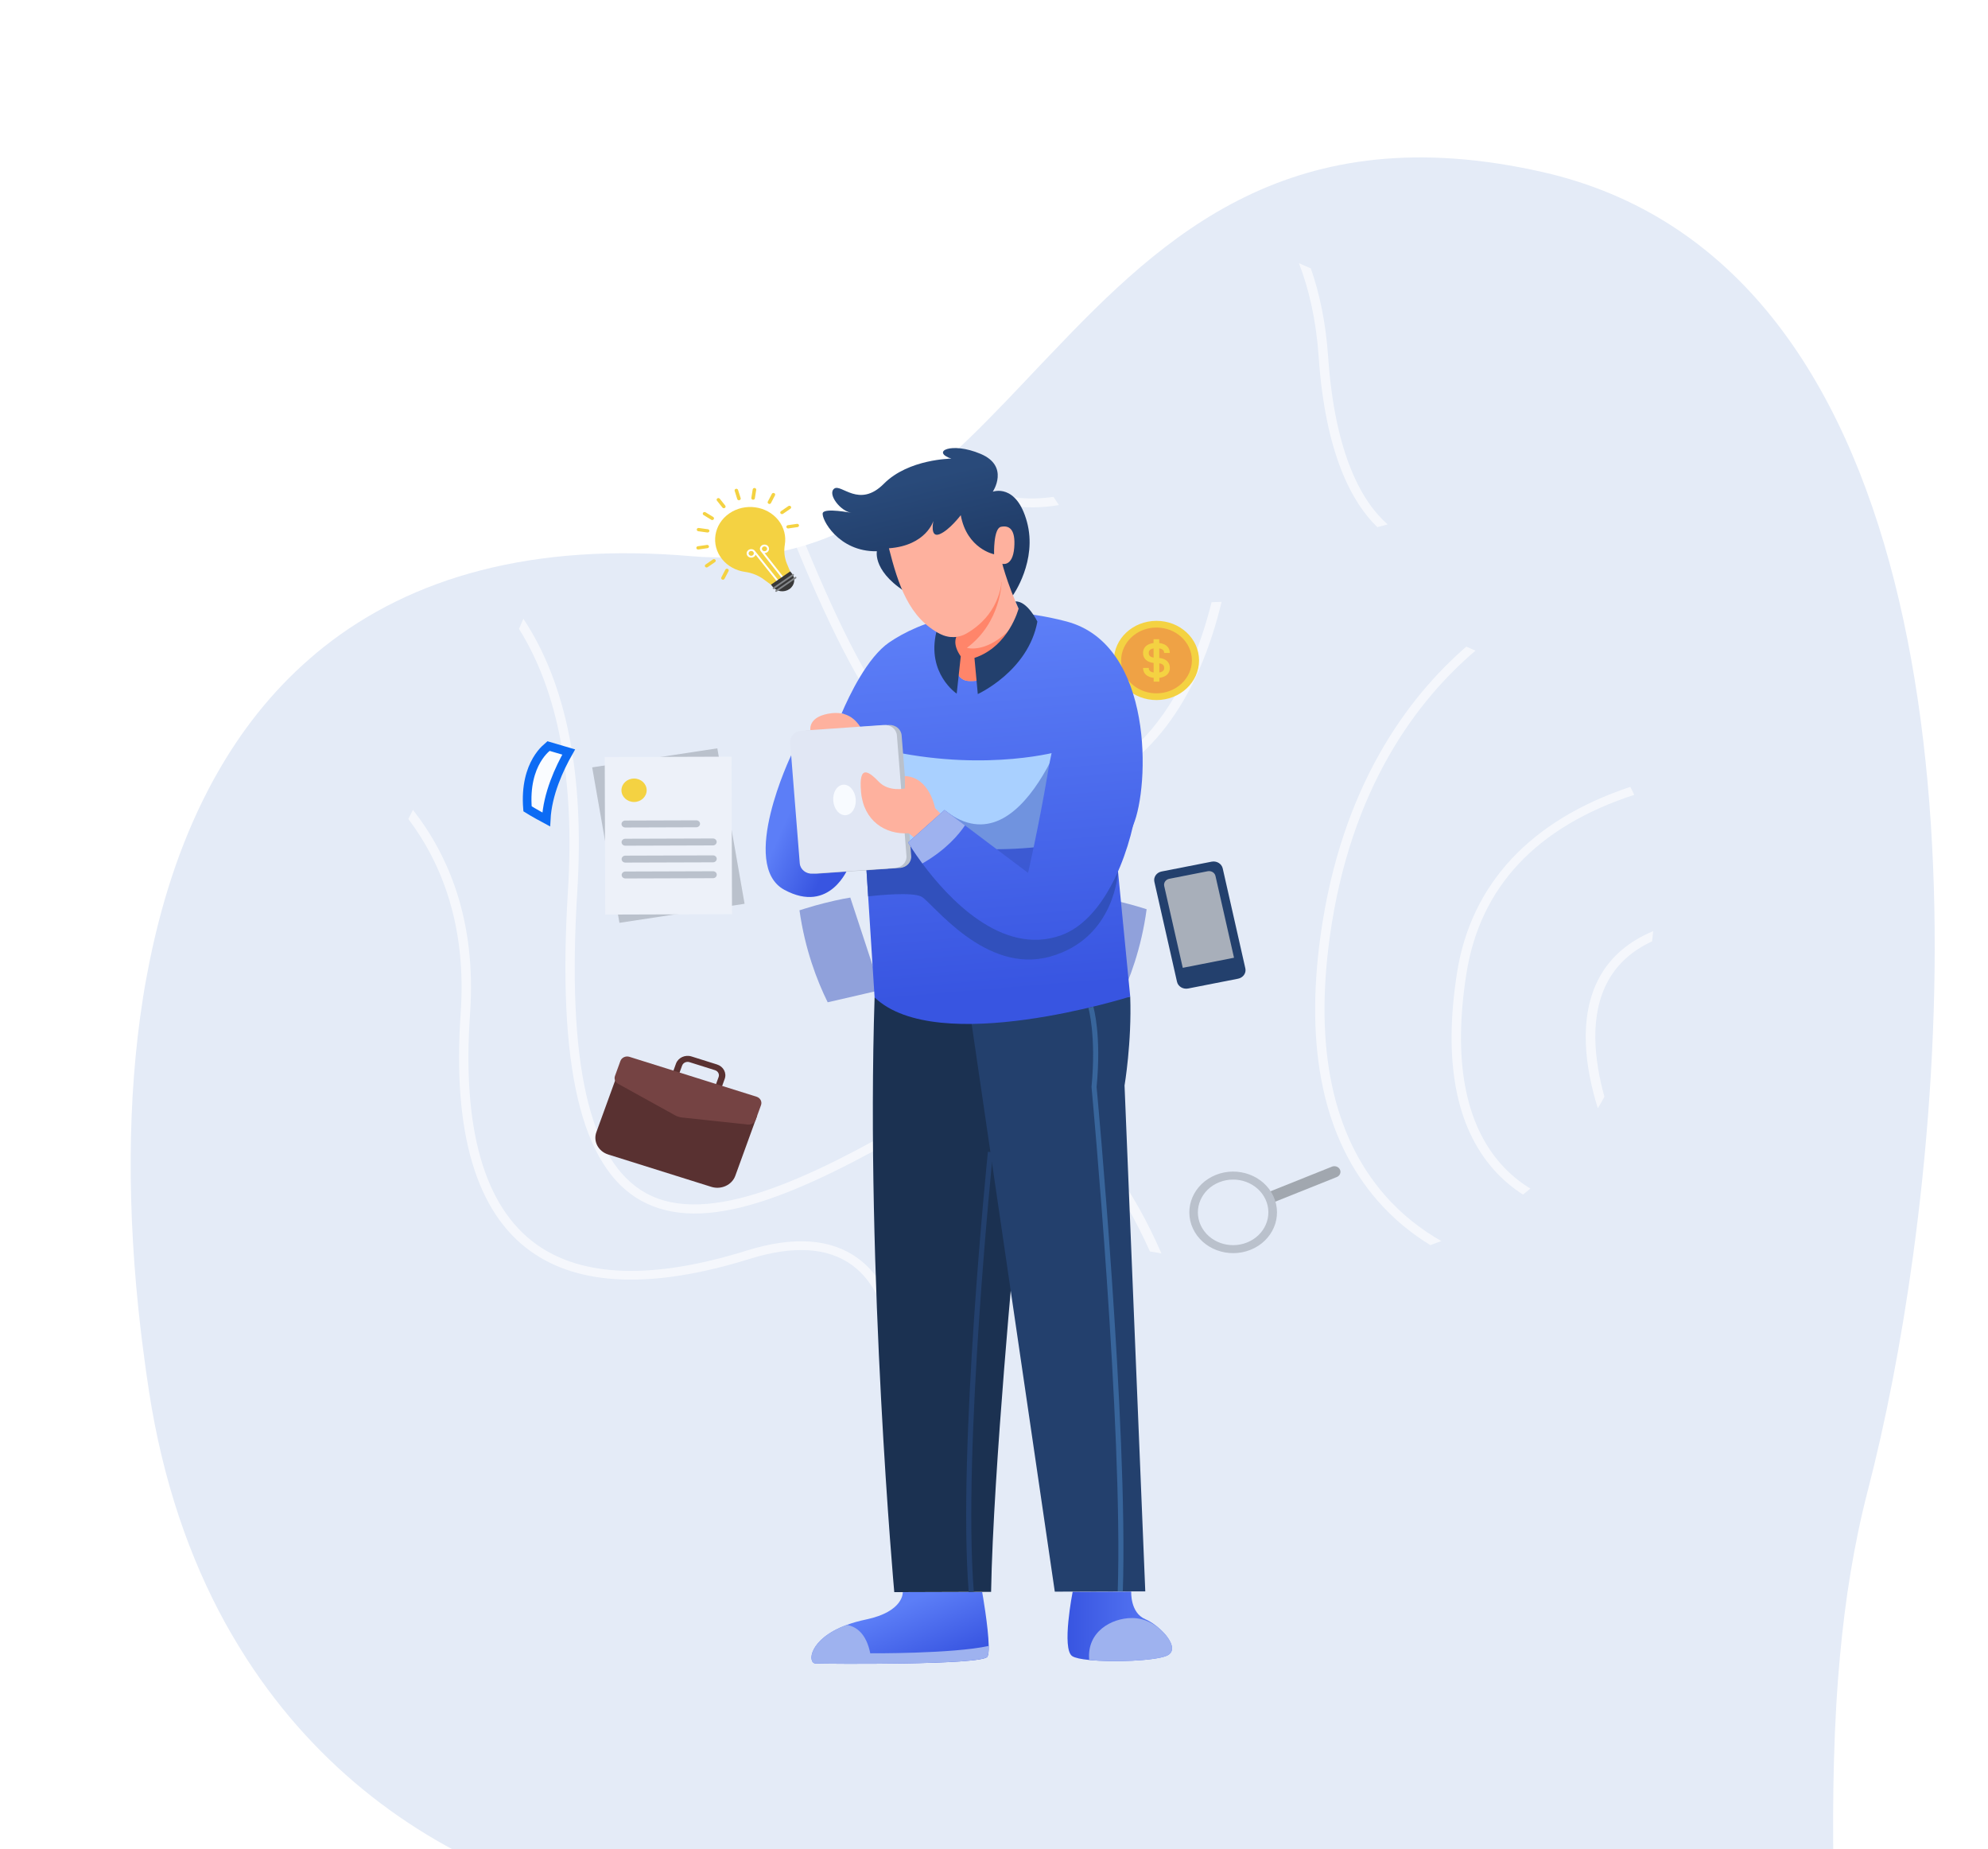 <svg width="272" height="253" viewBox="0 0 272 253" fill="none" xmlns="http://www.w3.org/2000/svg">
<rect x="0" y="0" width="272" height="253" fill="#808080" stroke="none"/>
<g clip-path="url(#clip0_1272_47018)">
<path d="M272 0H0V253H272V0Z" fill="white"/>
<path d="M20.399 190.435C20.104 188.515 19.829 186.58 19.593 184.681C19.46 183.718 19.352 182.761 19.234 181.795L19.232 181.785C17.384 165.838 17.369 150.456 19.556 136.563L19.554 136.553C19.733 135.387 19.94 134.237 20.163 133.094C21.879 123.955 24.602 115.527 28.451 108.118C28.793 107.446 29.147 106.793 29.505 106.161C32.955 99.995 37.231 94.576 42.403 90.094C43.009 89.562 43.62 89.051 44.248 88.547C44.248 88.547 44.248 88.547 44.255 88.545C56.306 78.976 72.889 74.179 94.809 76.109C94.824 76.106 94.849 76.112 94.864 76.109C95.622 76.17 96.37 76.223 97.103 76.235C117.223 77.035 129.358 63.663 142.333 49.947C142.805 49.453 143.27 48.96 143.751 48.465C159.409 31.998 176.754 15.76 211.077 23.543C264.04 35.579 269.42 112.264 262.088 169.205C261.976 170.12 261.852 171.017 261.73 171.924C260.101 183.81 257.929 194.763 255.543 203.962C253.635 211.342 252.453 218.899 251.753 226.507C251.658 227.506 251.577 228.501 251.499 229.507C248.411 269.695 257.679 310.559 241.723 330.507C241.319 331.03 240.896 331.536 240.452 332.013C238.143 334.558 235.359 336.694 232.017 338.406C223.107 342.958 214.594 342.233 206.5 338.238C205.747 337.853 205.001 337.467 204.26 337.026C186.913 327.077 171.447 302.619 157.758 283.514C157.259 282.798 156.759 282.114 156.267 281.429C145.423 266.48 135.739 255.427 127.144 258.399C125.408 259.009 123.633 259.542 121.839 260.024C121.214 260.194 120.593 260.342 119.972 260.49C104.365 264.217 86.948 263.32 71.027 257.192C70.366 256.95 69.708 256.685 69.063 256.407C54.432 250.329 41.217 239.746 32.033 224.159C31.628 223.477 31.236 222.782 30.843 222.087C25.909 213.126 22.28 202.598 20.399 190.435Z" fill="#E4EBF7"/>
<path opacity="0.62" d="M158.909 171.483C158.898 171.483 158.881 171.478 158.871 171.478C158.353 171.378 157.842 171.283 157.336 171.209C153.725 163.175 148.488 155.085 141.369 152.173C136.516 150.184 131.203 150.823 125.577 154.08C109.086 163.629 96.33 169.018 87.719 164.263C79.491 159.72 76.221 145.86 77.707 121.876C78.65 106.673 76.403 94.662 71.012 86.037C71.217 85.576 71.412 85.115 71.606 84.648C77.504 93.541 79.975 106.041 78.986 121.943C77.531 145.431 80.598 158.937 88.374 163.229C96.897 167.943 110.971 161.123 124.894 153.06C130.9 149.58 136.615 148.909 141.877 151.068C149.661 154.257 155.199 163.009 158.909 171.483Z" fill="white"/>
<path opacity="0.62" d="M122.309 179.36C121.913 179.548 121.522 179.737 121.12 179.925C120.274 177.297 118.873 174.761 116.583 173.083C113.268 170.654 108.561 170.366 102.594 172.221C89.388 176.331 79.301 175.983 72.606 171.187C65.114 165.827 61.892 154.841 63.032 138.555C63.859 126.656 60.422 118.09 55.871 112.047C56.077 111.627 56.287 111.216 56.498 110.801C61.403 117.05 65.196 126.029 64.316 138.632C63.202 154.493 66.265 165.13 73.391 170.238C79.721 174.778 89.416 175.066 102.183 171.084C108.59 169.09 113.699 169.454 117.38 172.149C119.861 173.968 121.387 176.62 122.309 179.36Z" fill="white"/>
<path opacity="0.62" d="M181.952 128.111C179.829 143.409 182.342 155.297 189.423 163.452C191.847 166.248 194.574 168.289 197.201 169.788C196.706 169.982 196.212 170.166 195.706 170.344C195.706 170.344 195.706 170.344 195.701 170.344C193.243 168.839 190.729 166.853 188.446 164.224C181.119 155.807 178.508 143.611 180.684 127.963C183.503 107.649 192.55 95.476 200.622 88.463C201.047 88.639 201.467 88.825 201.875 89.016C193.884 95.816 184.777 107.817 181.952 128.111Z" fill="white"/>
<path opacity="0.62" d="M200.627 133.25C198.808 144.863 200.381 153.602 205.327 159.213C206.615 160.671 208.022 161.78 209.385 162.606C209.054 162.89 208.718 163.164 208.381 163.429C207.018 162.557 205.622 161.433 204.334 159.97C199.147 154.086 197.476 145.044 199.353 133.077C201.268 120.916 209.433 112.182 223.063 107.651C223.249 108.01 223.424 108.374 223.599 108.738C210.214 113.116 202.488 121.353 200.627 133.25Z" fill="white"/>
<path opacity="0.62" d="M226.193 127.386C226.151 127.852 226.092 128.312 226.039 128.778L226.039 128.783C223.329 130.041 221.316 131.844 220.029 134.176C217.4 138.92 218.143 145.096 219.518 150.04C219.513 150.045 219.513 150.045 219.518 150.045C219.232 150.578 218.929 151.1 218.615 151.617C216.955 146.309 215.812 139.173 218.879 133.628C220.421 130.855 222.868 128.768 226.193 127.386Z" fill="white"/>
<path opacity="0.62" d="M167.137 82.339C166.46 85.185 165.48 88.406 164.076 91.599C158.901 103.369 150.287 109.57 139.119 109.605C138.673 109.606 138.238 109.603 137.786 109.584C122.579 108.979 113.768 86.965 105.253 65.669C101.075 55.233 97.028 45.121 92.447 38.021C92.8 37.812 93.164 37.614 93.539 37.43C98.213 44.656 102.27 54.799 106.454 65.25C114.826 86.182 123.49 107.822 137.848 108.389C156.041 109.111 163.096 93.145 165.771 82.389C166.234 82.368 166.685 82.356 167.137 82.339Z" fill="white"/>
<path opacity="0.62" d="M144.883 69.096C143.784 69.287 142.571 69.407 141.282 69.411C138.595 69.42 135.579 68.903 132.593 67.328C124.725 63.179 119.819 53.221 117.959 37.667C118.428 37.919 118.891 38.17 119.343 38.447C121.228 53.07 125.881 62.416 133.227 66.289C137.068 68.316 141.034 68.43 144.139 67.975C144.385 68.359 144.637 68.728 144.883 69.096Z" fill="white"/>
<path opacity="0.62" d="M189.859 71.743C189.386 71.881 188.913 72.009 188.446 72.117C185.041 68.829 181.348 62.206 180.425 48.846C180.077 43.757 179.079 39.52 177.719 36.002C178.263 36.238 178.808 36.474 179.348 36.72C180.539 40.122 181.389 44.107 181.714 48.771C182.654 62.476 186.515 68.814 189.859 71.743Z" fill="white"/>
<path d="M135.042 231.696C163.926 231.605 187.335 229.341 187.326 226.639C187.318 223.936 163.895 221.819 135.011 221.91C106.126 222.001 82.718 224.265 82.726 226.967C82.735 229.67 106.157 231.787 135.042 231.696Z" fill="#E4EBF7"/>
<path d="M72.178 110.655C72.178 110.655 73.093 111.234 74.734 112.11C74.913 108.613 76.518 105.152 77.811 102.881L75.072 102.075C75.067 102.08 71.652 104.322 72.178 110.655Z" fill="#FAFCFF" stroke="#0C6BF4" stroke-width="1.181" stroke-miterlimit="10"/>
<path opacity="0.47" d="M109.044 121.003C109.555 120.982 110.072 120.96 110.583 120.923C111.965 120.822 113.346 120.661 114.738 120.439L116.503 107.546L111.722 107.778L110.412 107.843C110.062 109.129 109.756 110.512 109.516 112.01C109.009 115.205 108.888 118.216 109.044 121.003Z" fill="#3150BC"/>
<path d="M98.145 102.378L81.023 104.983L84.753 126.251L101.875 123.646L98.145 102.378Z" fill="#BAC1CC"/>
<path d="M100.088 103.519L82.74 103.573L82.808 125.124L100.156 125.069L100.088 103.519Z" fill="#EDF1F9"/>
<path d="M86.758 109.719C87.71 109.716 88.48 108.996 88.477 108.11C88.475 107.224 87.7 106.508 86.748 106.511C85.796 106.514 85.026 107.235 85.028 108.121C85.031 109.006 85.806 109.722 86.758 109.719Z" fill="#F4D242"/>
<path d="M95.271 113.179L85.549 113.209C85.267 113.21 85.037 112.999 85.037 112.735C85.036 112.472 85.264 112.259 85.546 112.258L95.268 112.228C95.551 112.227 95.78 112.439 95.781 112.702C95.776 112.965 95.548 113.178 95.271 113.179Z" fill="#BAC1CC"/>
<path d="M97.547 115.661L85.557 115.699C85.274 115.7 85.045 115.488 85.044 115.225C85.044 114.962 85.271 114.748 85.554 114.747L97.544 114.71C97.827 114.709 98.056 114.921 98.057 115.184C98.052 115.447 97.83 115.66 97.547 115.661Z" fill="#BAC1CC"/>
<path d="M97.555 117.974L85.565 118.011C85.282 118.012 85.053 117.8 85.052 117.537C85.051 117.274 85.279 117.061 85.562 117.06L97.552 117.022C97.835 117.021 98.064 117.233 98.065 117.496C98.06 117.759 97.838 117.973 97.555 117.974Z" fill="#BAC1CC"/>
<path d="M97.561 120.144L85.571 120.182C85.288 120.183 85.059 119.971 85.058 119.708C85.057 119.445 85.285 119.232 85.568 119.231L97.558 119.193C97.841 119.192 98.07 119.404 98.07 119.667C98.066 119.93 97.844 120.144 97.561 120.144Z" fill="#BAC1CC"/>
<path d="M98.384 149.733L91.719 147.639L92.49 145.511C92.787 144.696 93.737 144.257 94.614 144.533L98.105 145.63C98.981 145.906 99.452 146.79 99.155 147.605L98.384 149.733ZM92.838 147.124L97.831 148.692L98.322 147.345C98.463 146.96 98.238 146.541 97.824 146.41L94.334 145.313C93.92 145.183 93.469 145.392 93.329 145.777L92.838 147.124Z" fill="#593131"/>
<path d="M97.319 162.371L83.221 157.947C81.865 157.522 81.137 156.153 81.595 154.891L84.588 146.654L103.598 152.621L100.605 160.858C100.147 162.119 98.674 162.797 97.319 162.371Z" fill="#593131"/>
<path d="M102.336 153.849L93.292 152.881C92.976 152.846 92.666 152.751 92.393 152.6L84.568 148.273C84.17 148.052 83.995 147.607 84.14 147.202L84.884 145.155C85.057 144.679 85.611 144.424 86.123 144.584L103.51 150.04C104.022 150.201 104.296 150.716 104.123 151.192L103.379 153.239C103.228 153.644 102.793 153.898 102.336 153.849Z" fill="#754343"/>
<path opacity="0.47" d="M110.142 124.3C109.897 124.376 109.642 124.458 109.386 124.54C110.137 129.886 111.794 134.192 113.245 137.122L117.235 136.204L120.502 135.445L116.339 122.797C116.339 122.797 114.936 123.004 112.756 123.563C111.973 123.757 111.093 124.003 110.142 124.3Z" fill="#3150BC"/>
<path d="M169.398 133.894L162.558 135.237C161.862 135.37 161.181 134.958 161.038 134.315L157.943 120.643C157.794 119.996 158.238 119.362 158.934 119.228L165.773 117.886C166.469 117.747 167.15 118.165 167.294 118.807L170.389 132.48C170.538 133.122 170.088 133.756 169.398 133.894Z" fill="#23406D"/>
<path d="M168.839 131.028L161.826 132.406L159.288 121.211C159.189 120.761 159.497 120.325 159.976 120.227L165.244 119.193C165.728 119.101 166.197 119.388 166.301 119.833L168.839 131.028Z" fill="#A8AFBA"/>
<path d="M183.337 160.015C183.518 160.409 183.323 160.86 182.899 161.029L174.168 164.522L173.511 163.102L182.242 159.609C182.666 159.441 183.156 159.626 183.337 160.015Z" fill="#A1A7AF"/>
<path d="M163.211 168.063C164.52 170.898 168.05 172.202 171.092 170.989C174.135 169.775 175.539 166.486 174.23 163.657C172.921 160.827 169.392 159.523 166.354 160.737C163.312 161.956 161.908 165.239 163.211 168.063ZM173.149 164.09C174.2 166.369 173.066 169.004 170.621 169.983C168.176 170.962 165.344 169.914 164.287 167.635C163.235 165.361 164.37 162.721 166.815 161.742C169.26 160.763 172.097 161.817 173.149 164.09Z" fill="#BAC1CC"/>
<path opacity="0.47" d="M156.127 124.155C156.372 124.23 156.628 124.31 156.883 124.391C156.166 129.741 154.537 134.058 153.104 136.997L149.108 136.104L145.837 135.365L149.92 122.692C149.92 122.692 151.325 122.89 153.508 123.435C154.292 123.625 155.174 123.865 156.127 124.155Z" fill="#3150BC"/>
<path opacity="0.47" d="M117.142 106.693L125.606 96.056L122.793 94.329L121.556 93.569L120.837 93.131C118.387 94.419 114.599 97.295 111.937 103.436C114.897 105.567 117.142 106.693 117.142 106.693Z" fill="#3150BC"/>
<path d="M106.493 71.165C104.915 69.186 101.911 68.771 99.783 70.24C97.655 71.709 97.207 74.519 98.796 76.497C99.583 77.476 100.722 78.07 101.93 78.238C102.871 78.367 103.759 78.718 104.501 79.267L105.662 80.124L108.192 78.38L107.682 77.162C107.326 76.323 107.23 75.408 107.38 74.517C107.572 73.378 107.291 72.169 106.493 71.165Z" fill="#F4D242"/>
<path d="M102.41 75.241C102.134 75.434 102.075 75.798 102.282 76.056C102.49 76.313 102.882 76.368 103.159 76.174C103.267 76.103 103.338 76.002 103.381 75.89L106.368 79.635L106.58 79.488L103.287 75.359C103.079 75.102 102.687 75.052 102.41 75.241ZM102.995 75.972C102.837 76.084 102.609 76.05 102.494 75.903C102.379 75.757 102.411 75.549 102.569 75.437C102.726 75.331 102.949 75.36 103.069 75.507C103.19 75.658 103.152 75.866 102.995 75.972Z" fill="white"/>
<path d="M104.225 74.618C103.948 74.811 103.889 75.175 104.097 75.427L107.041 79.168L107.252 79.02L104.614 75.664C104.74 75.663 104.865 75.623 104.968 75.551C105.244 75.358 105.303 74.994 105.096 74.736C104.894 74.479 104.502 74.429 104.225 74.618ZM104.815 75.349C104.657 75.461 104.429 75.427 104.314 75.28C104.199 75.134 104.231 74.926 104.389 74.814C104.546 74.708 104.775 74.737 104.889 74.884C105.004 75.035 104.972 75.243 104.815 75.349Z" fill="white"/>
<path d="M108.009 80.592C107.281 81.096 106.258 80.952 105.717 80.276L105.488 79.988L108.121 78.173L108.35 78.461C108.885 79.132 108.736 80.089 108.009 80.592Z" fill="#383838"/>
<path d="M108.579 78.734L105.924 80.564C105.87 80.604 105.788 80.589 105.75 80.539C105.706 80.488 105.722 80.412 105.777 80.377L108.431 78.547C108.485 78.506 108.567 78.521 108.611 78.572C108.643 78.622 108.633 78.698 108.579 78.734Z" fill="#838689"/>
<path d="M108.918 79.121L106.264 80.951C106.21 80.992 106.128 80.977 106.09 80.927C106.046 80.876 106.062 80.8 106.116 80.764L108.771 78.935C108.825 78.894 108.907 78.909 108.945 78.959C108.983 79.01 108.973 79.081 108.918 79.121Z" fill="#838689"/>
<path d="M97.834 76.895L96.824 77.592C96.716 77.668 96.563 77.643 96.487 77.547C96.405 77.446 96.431 77.305 96.535 77.234L97.544 76.537C97.653 76.461 97.805 76.486 97.882 76.582C97.964 76.677 97.942 76.819 97.834 76.895Z" fill="#F4D242"/>
<path d="M96.799 74.995L95.554 75.176C95.424 75.197 95.298 75.111 95.276 74.99C95.254 74.868 95.346 74.752 95.477 74.731L96.722 74.55C96.852 74.529 96.978 74.615 97 74.737C97.022 74.863 96.935 74.975 96.799 74.995Z" fill="#F4D242"/>
<path d="M99.247 77.933L98.695 78.987C98.636 79.098 98.685 79.235 98.805 79.29C98.925 79.345 99.072 79.299 99.131 79.183L99.683 78.129C99.742 78.017 99.693 77.881 99.567 77.825C99.448 77.775 99.301 77.821 99.247 77.933Z" fill="#F4D242"/>
<path d="M96.782 72.85L95.536 72.677C95.405 72.657 95.312 72.546 95.334 72.42C95.355 72.298 95.475 72.212 95.611 72.232L96.857 72.405C96.988 72.425 97.081 72.536 97.059 72.662C97.038 72.784 96.913 72.865 96.782 72.85Z" fill="#F4D242"/>
<path d="M97.315 71.108L96.263 70.463C96.149 70.393 96.121 70.256 96.192 70.15C96.267 70.043 96.414 70.017 96.529 70.083L97.581 70.727C97.695 70.798 97.723 70.934 97.652 71.041C97.576 71.147 97.424 71.178 97.315 71.108Z" fill="#F4D242"/>
<path d="M107.138 70.293L108.147 69.596C108.256 69.52 108.277 69.383 108.201 69.282C108.119 69.181 107.967 69.162 107.863 69.238L106.854 69.934C106.745 70.01 106.724 70.147 106.8 70.248C106.877 70.344 107.029 70.364 107.138 70.293Z" fill="#F4D242"/>
<path d="M105.485 68.821L106.036 67.767C106.096 67.655 106.047 67.519 105.927 67.463C105.807 67.408 105.66 67.454 105.606 67.566L105.054 68.62C104.995 68.731 105.044 68.868 105.17 68.923C105.284 68.983 105.425 68.932 105.485 68.821Z" fill="#F4D242"/>
<path d="M107.795 71.849L109.04 71.668C109.171 71.648 109.296 71.733 109.318 71.855C109.34 71.976 109.248 72.093 109.118 72.113L107.872 72.294C107.742 72.315 107.617 72.229 107.594 72.108C107.572 71.987 107.664 71.87 107.795 71.849Z" fill="#F4D242"/>
<path d="M103.279 68.18L103.466 67.021C103.487 66.899 103.395 66.783 103.264 66.763C103.133 66.743 103.009 66.83 102.987 66.951L102.8 68.111C102.779 68.232 102.872 68.348 103.002 68.368C103.139 68.388 103.263 68.301 103.279 68.18Z" fill="#F4D242"/>
<path d="M101.338 68.15L100.981 67.028C100.943 66.907 100.806 66.841 100.681 66.877C100.551 66.913 100.481 67.04 100.519 67.156L100.871 68.278C100.909 68.4 101.045 68.465 101.17 68.429C101.301 68.393 101.377 68.266 101.338 68.15Z" fill="#F4D242"/>
<path d="M98.844 69.438L98.096 68.5C98.014 68.399 98.041 68.257 98.144 68.186C98.252 68.109 98.405 68.134 98.481 68.23L99.229 69.169C99.311 69.27 99.285 69.412 99.181 69.483C99.073 69.559 98.921 69.539 98.844 69.438Z" fill="#F4D242"/>
<path opacity="0.47" d="M149.016 106.593L140.486 96.009L143.287 94.265L144.52 93.497L145.237 93.054C147.694 94.327 151.5 97.179 154.201 103.303C151.254 105.453 149.016 106.593 149.016 106.593Z" fill="#3150BC"/>
<path d="M158.244 95.175C161.104 95.166 163.416 93.002 163.408 90.341C163.4 87.681 161.074 85.531 158.214 85.54C155.354 85.549 153.042 87.713 153.05 90.374C153.059 93.034 155.384 95.183 158.244 95.175Z" fill="#EFA245"/>
<path d="M158.213 84.938C154.998 84.948 152.394 87.38 152.404 90.375C152.413 93.371 155.027 95.786 158.247 95.776C161.467 95.766 164.066 93.334 164.056 90.339C164.047 87.343 161.428 84.928 158.213 84.938ZM158.244 94.855C157.744 94.857 157.259 94.788 156.807 94.657C155.294 94.222 154.088 93.112 153.616 91.707C153.473 91.283 153.395 90.838 153.394 90.372C153.393 90.215 153.404 90.064 153.42 89.912C153.615 88.1 154.97 86.592 156.786 86.061C157.237 85.927 157.721 85.855 158.221 85.854C160.892 85.845 163.069 87.857 163.077 90.342C163.074 92.821 160.91 94.847 158.244 94.855Z" fill="#F4D242"/>
<path d="M158.614 90.011L158.61 88.706C159.274 88.81 159.275 89.195 159.276 89.331L160.054 89.329C160.051 88.565 159.517 88.076 158.608 87.972L158.606 87.451L157.828 87.454L157.83 87.975C156.916 88.084 156.39 88.576 156.393 89.34C156.395 90.104 156.93 90.594 157.838 90.697L157.843 92.002C157.179 91.898 157.177 91.514 157.177 91.377L156.399 91.379C156.401 92.144 156.936 92.633 157.845 92.736L157.847 93.257L158.624 93.255L158.623 92.734C159.536 92.624 160.063 92.132 160.06 91.368C160.058 90.604 159.529 90.115 158.614 90.011ZM157.171 89.338C157.17 89.201 157.169 88.817 157.832 88.708L157.836 89.963C157.172 89.859 157.171 89.48 157.171 89.338ZM158.621 92L158.617 90.745C159.281 90.849 159.282 91.234 159.282 91.37C159.283 91.507 159.284 91.892 158.621 92Z" fill="#F4D242"/>
<path d="M135.602 217.778L122.355 217.82C122.355 217.82 118.436 174.389 119.662 136.453L136.391 136.401L138.949 169.264C138.955 169.264 135.898 201.081 135.602 217.778Z" fill="#1B3151"/>
<path d="M132.541 217.81C130.993 198.396 135.127 157.98 135.167 157.574L135.863 157.638C135.823 158.044 131.695 198.404 133.237 217.764L132.541 217.81Z" fill="#23406D"/>
<path d="M135.278 225.178C135.286 225.864 135.241 226.397 135.106 226.644C134.466 227.832 112.857 227.631 111.582 227.58C110.467 227.54 110.621 224.224 115.861 222.303C116.622 222.021 117.488 221.771 118.479 221.565C123.704 220.467 123.518 217.822 123.518 217.822L134.382 217.815C134.388 217.81 135.235 222.593 135.278 225.178Z" fill="url(#paint0_linear_1272_47018)"/>
<path d="M135.278 225.179C135.286 225.865 135.241 226.397 135.106 226.645C134.466 227.832 112.856 227.631 111.582 227.58C110.466 227.54 110.621 224.224 115.861 222.303C117.136 222.524 118.514 223.447 119.071 226.185C119.077 226.185 130.313 226.264 135.278 225.179Z" fill="#9EB2EF"/>
<path d="M159.6 226.535C157.962 227.215 152.351 227.441 149.028 227.1C147.924 226.994 147.073 226.816 146.707 226.575C145.217 225.608 146.762 217.771 146.762 217.771L154.775 217.746C154.775 217.746 154.613 220.639 156.711 221.527C157.396 221.816 158.171 222.351 158.828 222.98C158.869 223.019 158.911 223.057 158.946 223.095C159.414 223.544 159.663 223.894 159.663 223.894C160.474 224.968 160.726 226.07 159.6 226.535Z" fill="url(#paint1_linear_1272_47018)"/>
<path d="M159.6 226.534C157.961 227.215 152.35 227.441 149.027 227.1C148.667 223.248 152.06 221.371 154.869 221.362C156.68 221.357 158.028 222.253 158.827 222.98C158.869 223.018 158.91 223.057 158.946 223.095C159.413 223.544 159.662 223.894 159.662 223.894C160.474 224.967 160.725 226.07 159.6 226.534Z" fill="#9EB2EF"/>
<path d="M132.632 137.972L144.318 217.752L156.698 217.713L153.861 148.504C153.861 148.504 154.863 142.584 154.637 136.344L132.632 137.972Z" fill="#23406D"/>
<path d="M153.625 217.733L152.928 217.714C153.672 195.405 149.385 149.171 149.342 148.71C150.01 141.677 148.925 137.926 148.913 137.888L149.585 137.716C149.632 137.869 150.718 141.604 150.038 148.714C150.081 149.12 154.369 195.387 153.625 217.733Z" fill="#38659B"/>
<path d="M116.095 118.636C116.095 118.636 113.614 125.126 107.331 121.743C101.047 118.36 108.246 103.337 108.246 103.337L116.095 118.636Z" fill="url(#paint2_linear_1272_47018)"/>
<path d="M110.921 100.128C110.921 100.128 110.307 98.226 113.268 97.651C116.228 97.076 117.496 98.812 118.286 100.473L110.921 100.128Z" fill="#FEB19E"/>
<path d="M155.048 112.884C152.804 118.116 152.967 119.219 152.967 119.219L154.637 136.344C154.637 136.344 128.239 144.693 119.663 136.454L118.782 122.63L118.335 115.595L118.251 115.217L114.87 100.309L118.287 100.469C117.693 99.219 116.816 97.91 115.151 97.597C116.217 95.091 118.691 89.924 121.659 87.889C125.645 85.165 133.866 81.857 145.908 85.019C157.938 88.192 157.279 107.651 155.048 112.884Z" fill="url(#paint3_linear_1272_47018)"/>
<path d="M152.966 119.219C152.966 119.219 152.635 128.358 143.697 130.867C134.759 133.376 127.582 123.464 126.069 122.668C124.81 122.019 120.297 122.461 118.781 122.63L118.334 115.595L118.25 115.217L125.787 113.876L137.231 123.857L152.966 119.219Z" fill="#3150BC"/>
<path d="M145.002 102.766C145.002 102.766 135.433 105.552 122.23 102.838L122.269 114.968C122.269 114.968 136.681 117.76 147.365 114.889L145.002 102.766Z" fill="#A9D0FF"/>
<path opacity="0.47" d="M147.302 95.213C147.302 95.213 140.791 118.802 129.886 111.317L126.846 114.482L142.062 123.205L147.302 95.213Z" fill="#3150BC"/>
<path d="M138.591 81.44C138.591 81.44 141.964 76.731 140.507 71.39C139.051 66.049 135.833 67.272 135.833 67.272C135.833 67.272 138.176 63.779 134.158 62.09C130.146 60.401 127.33 61.788 130.171 62.75C130.171 62.75 124.318 62.769 120.929 66.183C117.541 69.596 115.093 66.118 114.134 66.852C113.18 67.585 114.969 69.933 116.499 70.165C116.499 70.165 112.838 69.446 112.574 70.177C112.317 70.908 114.668 75.516 119.979 75.417C119.979 75.417 119.31 78.411 124.719 81.478C130.128 84.546 138.591 81.44 138.591 81.44Z" fill="url(#paint4_linear_1272_47018)"/>
<path d="M140.551 85.649C140.551 85.649 140.353 86.358 139.919 87.331C138.917 89.584 136.657 93.302 132.638 93.172C131.263 93.132 130.806 92.058 130.666 90.686C130.459 88.815 130.811 86.393 130.177 85.276L134.068 80.587L136.649 77.472L137.084 76.944C137.084 76.95 138.136 81.205 140.551 85.649Z" fill="#FEB19E"/>
<path d="M139.921 87.331C138.919 89.584 136.659 93.302 132.64 93.171C131.265 93.132 130.807 92.058 130.667 90.686C130.46 88.815 130.813 86.393 130.178 85.275L134.07 80.587L137.041 79.617C137.041 79.617 136.975 85.144 132.295 88.628C132.295 88.628 134.693 89.411 137.876 86.409C138.541 85.787 139.239 86.345 139.921 87.331Z" fill="#FF856A"/>
<path d="M138.936 82.285L139.364 83.266C139.364 83.266 138.029 88.457 133.325 90.009L133.783 94.953C133.783 94.953 140.689 91.813 141.936 85.042C141.942 85.042 140.559 82.192 138.936 82.285Z" fill="#23406D"/>
<path d="M131.453 89.795L130.897 94.896C130.897 94.896 126.757 92.148 128.114 86.446C128.114 86.446 129.681 87.336 130.854 87.129C130.849 87.129 130.273 88.136 131.453 89.795Z" fill="#23406D"/>
<path d="M121.624 75.011C122.872 79.892 124.344 84.575 128.7 86.762C129.823 87.324 131.163 87.293 132.246 86.663C134.349 85.449 137.55 82.668 137.096 77.125C137.096 77.125 138.538 77.609 138.765 74.958C138.987 72.311 138.012 71.853 136.957 72.071C135.901 72.288 136.012 75.828 136.012 75.828C136.012 75.828 132.293 75.099 131.452 70.48C131.452 70.48 129.889 72.554 128.539 73.085C127.19 73.616 127.707 71.266 127.707 71.266C127.707 71.266 126.732 74.633 121.624 75.011Z" fill="#FEB19E"/>
<path d="M123.143 118.741L111.845 119.523C110.931 119.586 110.138 118.952 110.07 118.102L108.762 101.618C108.694 100.767 109.376 100.03 110.291 99.966L121.589 99.184C122.503 99.121 123.296 99.755 123.363 100.606L124.672 117.09C124.74 117.94 124.057 118.678 123.143 118.741Z" fill="#BAC1CC"/>
<path d="M122.494 118.743L111.197 119.525C110.282 119.588 109.49 118.954 109.422 118.104L108.113 101.62C108.046 100.769 108.728 100.031 109.642 99.968L120.94 99.186C121.855 99.123 122.647 99.757 122.715 100.608L124.024 117.092C124.091 117.942 123.403 118.68 122.494 118.743Z" fill="#E1E7F4"/>
<path d="M115.709 111.526C116.557 111.467 117.171 110.486 117.079 109.334C116.988 108.182 116.226 107.296 115.378 107.355C114.529 107.413 113.916 108.395 114.007 109.546C114.099 110.698 114.86 111.584 115.709 111.526Z" fill="#F8FBFF"/>
<path d="M127.934 110.554C127.934 110.554 127.195 106.319 123.807 106.17L123.813 107.877C123.813 107.877 121.601 108.373 120.245 106.955C118.89 105.543 117.447 104.467 117.813 108.39C118.173 112.313 121.142 114.209 124.322 113.995L125.546 114.963L129.023 111.659L127.934 110.554Z" fill="#FEB19E"/>
<path d="M145.201 127.947C137.038 130.904 129.6 122.727 126.193 118.133C124.948 116.457 124.248 115.257 124.248 115.257L129.227 110.812L132.03 112.917L140.66 119.421C140.66 119.421 142.133 113.044 143.39 105.581C144.641 98.118 146.727 93.408 151.131 93.998C159.85 95.156 156.341 123.911 145.201 127.947Z" fill="url(#paint5_linear_1272_47018)"/>
<path d="M132.03 112.917C131.173 114.199 129.403 116.29 126.199 118.128C124.954 116.452 124.254 115.253 124.254 115.253L129.232 110.808L132.03 112.917Z" fill="#9EB2EF"/>
</g>
<defs>
<linearGradient id="paint0_linear_1272_47018" x1="125.791" y1="228.967" x2="122.142" y2="220.032" gradientUnits="userSpaceOnUse">
<stop stop-color="#3855E1"/>
<stop offset="1" stop-color="#5C7EF7"/>
</linearGradient>
<linearGradient id="paint1_linear_1272_47018" x1="146.051" y1="222.525" x2="160.349" y2="222.48" gradientUnits="userSpaceOnUse">
<stop stop-color="#3855E1"/>
<stop offset="1" stop-color="#5C7EF7"/>
</linearGradient>
<linearGradient id="paint2_linear_1272_47018" x1="114.573" y1="115.245" x2="107.585" y2="112.065" gradientUnits="userSpaceOnUse">
<stop stop-color="#3855E1"/>
<stop offset="1" stop-color="#5C7EF7"/>
</linearGradient>
<linearGradient id="paint3_linear_1272_47018" x1="138.905" y1="135.638" x2="134.723" y2="85.675" gradientUnits="userSpaceOnUse">
<stop stop-color="#3855E1"/>
<stop offset="1" stop-color="#5C7EF7"/>
</linearGradient>
<linearGradient id="paint4_linear_1272_47018" x1="128.522" y1="78.239" x2="125.544" y2="65.612" gradientUnits="userSpaceOnUse">
<stop stop-color="#1F3A65"/>
<stop offset="1" stop-color="#294A7A"/>
</linearGradient>
<linearGradient id="paint5_linear_1272_47018" x1="142.649" y1="135.325" x2="138.467" y2="85.361" gradientUnits="userSpaceOnUse">
<stop stop-color="#3855E1"/>
<stop offset="1" stop-color="#5C7EF7"/>
</linearGradient>
<clipPath id="clip0_1272_47018">
<rect width="272" height="253" fill="white"/>
</clipPath>
</defs>
</svg>

